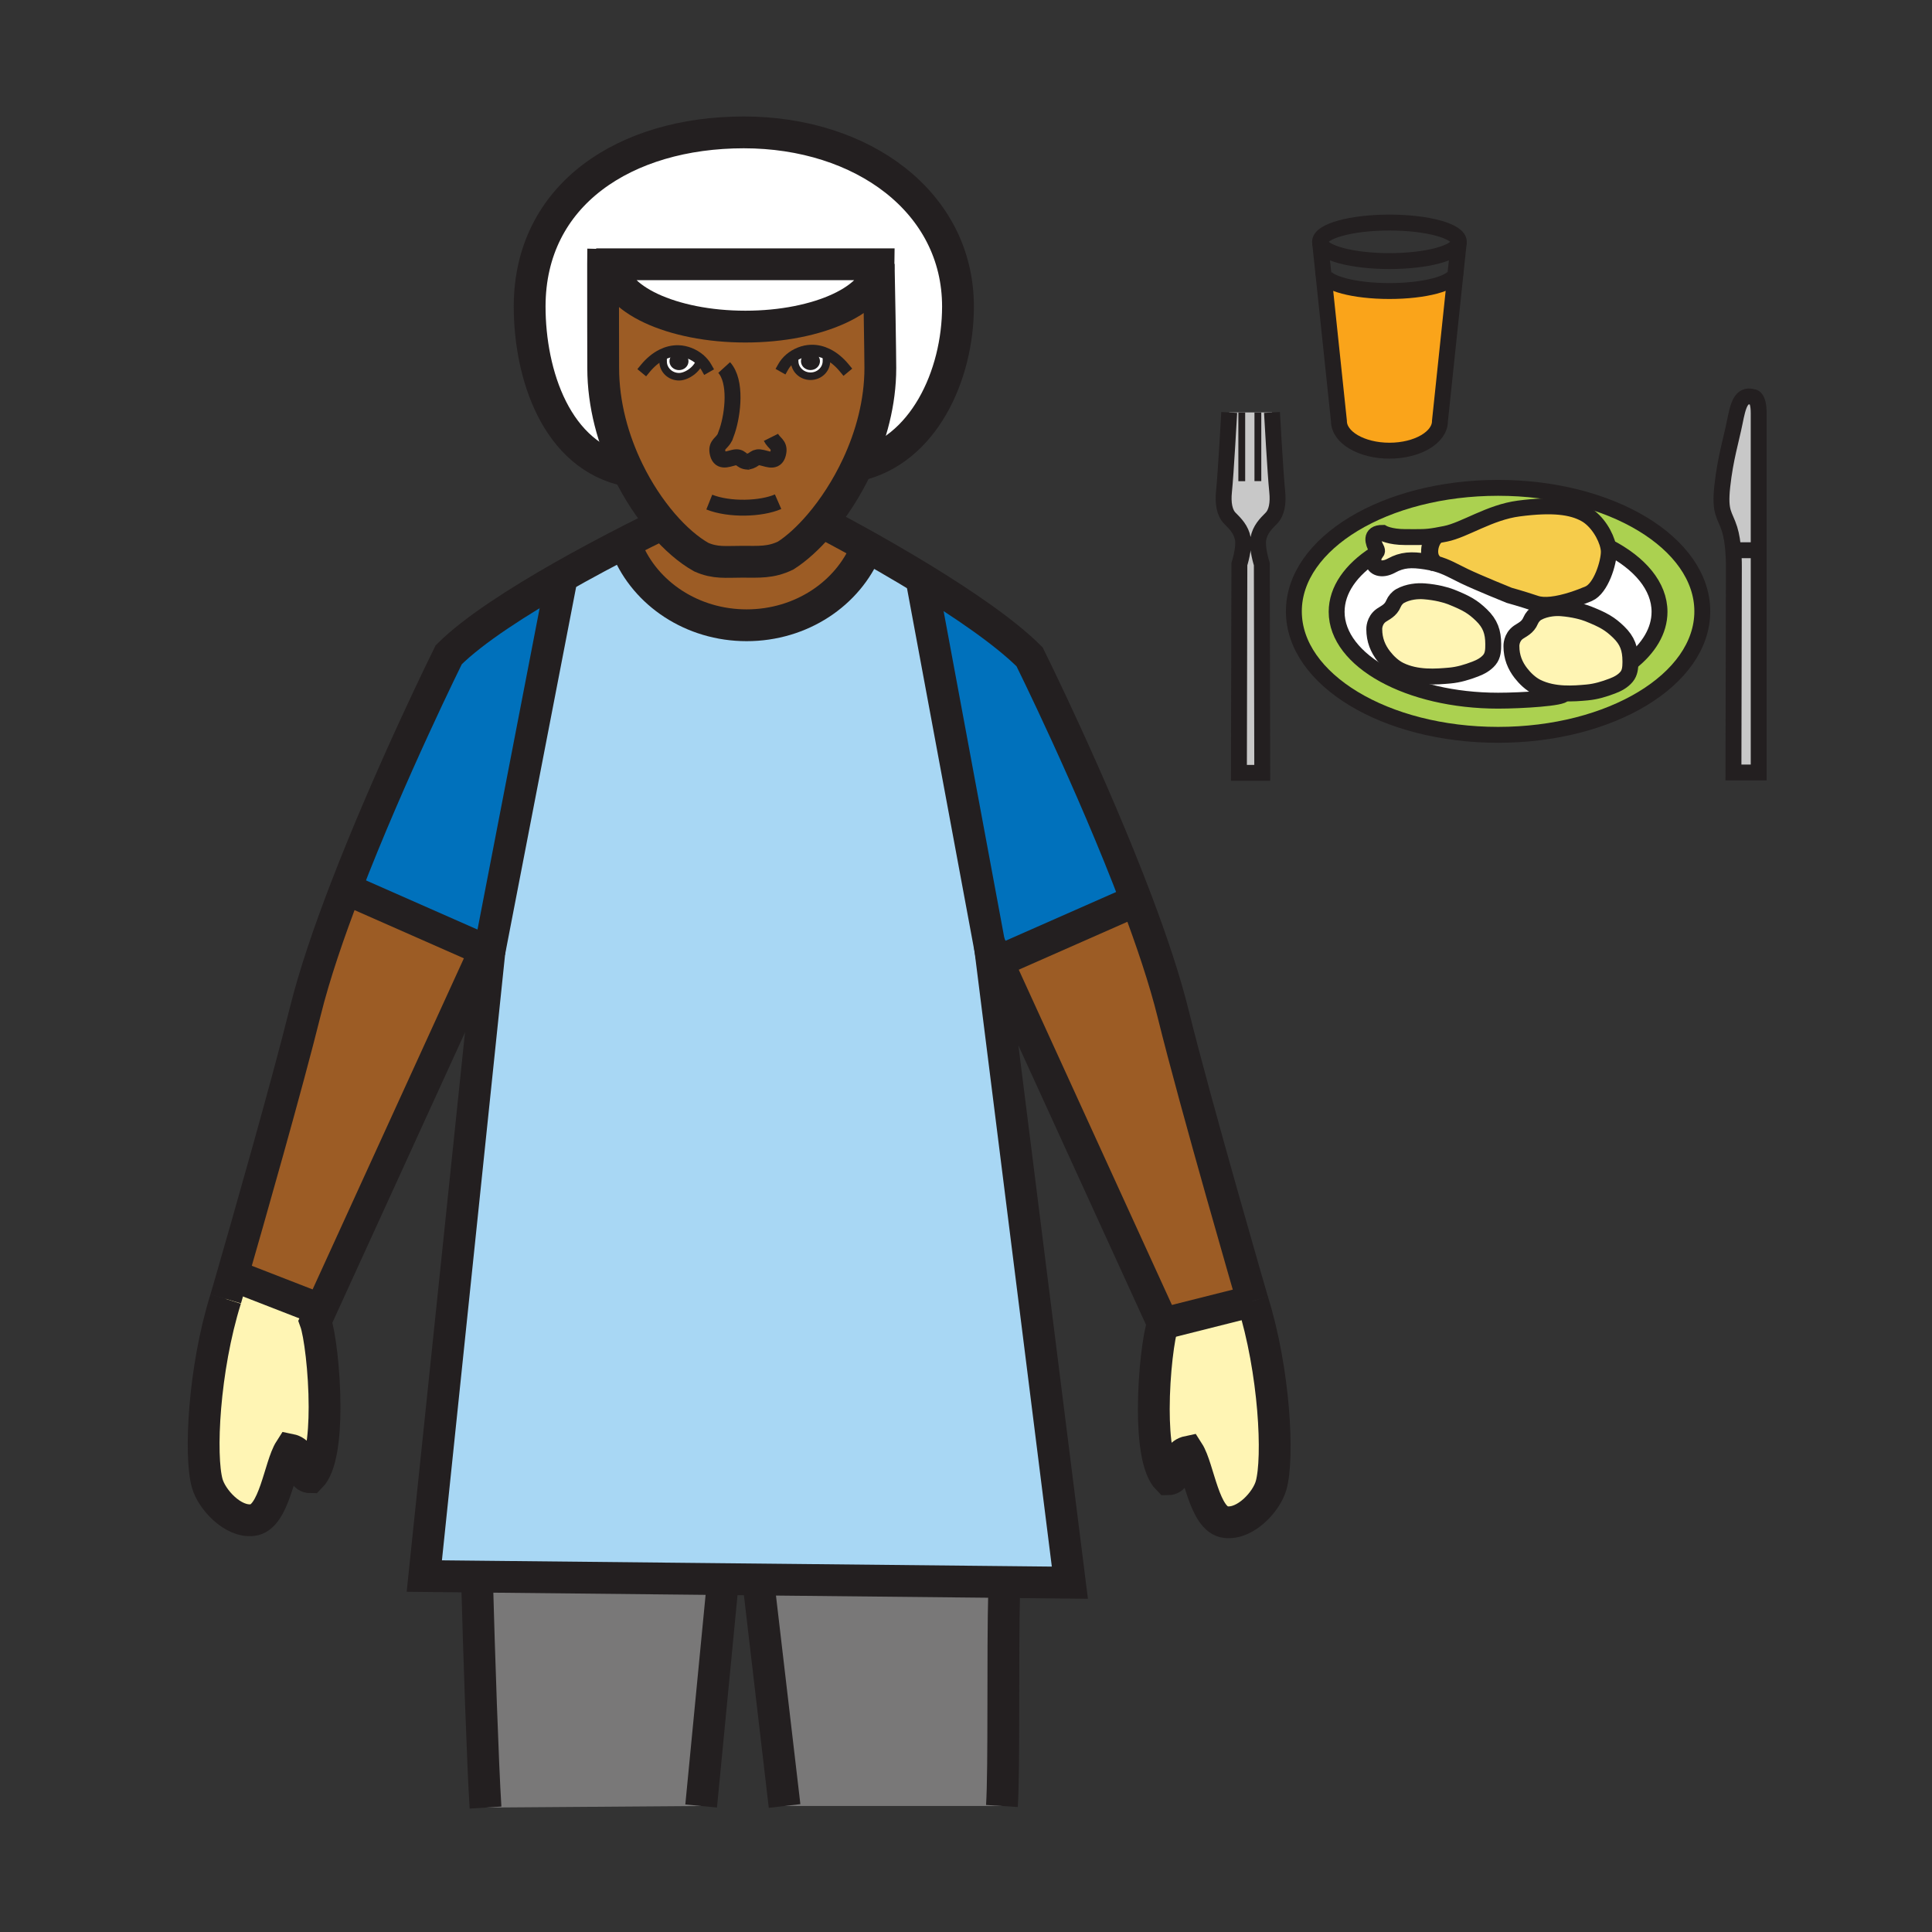 <?xml version="1.0" encoding="iso-8859-1"?>
<!-- Generator: Adobe Illustrator 12.0.1, SVG Export Plug-In . SVG Version: 6.00 Build 51448)  -->
<!DOCTYPE svg PUBLIC "-//W3C//DTD SVG 1.1//EN" "http://www.w3.org/Graphics/SVG/1.1/DTD/svg11.dtd">
<svg  version="1.1" id="Layer_1" xmlns="http://www.w3.org/2000/svg" xmlns:xlink="http://www.w3.org/1999/xlink" width="850.394" height="850.394"
	 viewBox="0 0 850.394 850.394" style="overflow:visible;enable-background:new 0 0 850.394 850.394;" xml:space="preserve">
<rect x="0" y="0" width="850.394" height="850.394" fill="#333333" stroke="none"/>
<g id="XMLID_1_">
	<g>
		<path style="fill:#FFFFFF;" d="M609.09,288.85c1.771,2.28,4.24,4.71,7.09,6.1c7.45,3.66,16.141,2.92,21.98,2.4
			c3.95-0.36,7.479-1.45,11.2-2.86c2.35-0.9,4.62-2.11,6.239-4.07c1.61-1.95,1.681-4.45,1.67-6.9c-0.02-5.37-1.31-9.03-5.18-12.77
			c-3.82-3.69-6.58-5.29-13.43-8.03c-2.12-0.84-6.4-2.03-11.71-2.44c-3-0.24-7.12,0.12-10.61,2.03c-1.25,0.68-2.41,2.04-2.979,3.41
			c-1.261,3.04-3.721,3.96-5.351,5.1c-3.27,2.29-3.109,6.1-3.109,6.1C604.9,281.72,606.52,285.55,609.09,288.85z M676.03,265.64
			c1.91,0.64,4.25,0.72,6.75,0.46l0.189,1.74c-2.08,0.26-4.27,0.84-6.26,1.93c-1.25,0.68-2.41,2.04-2.979,3.4
			c-1.261,3.04-3.711,3.97-5.351,5.11c-3.27,2.28-3.11,6.1-3.11,6.1c0,4.8,1.62,8.63,4.181,11.92c1.78,2.28,4.25,4.71,7.09,6.11
			c3.78,1.85,7.87,2.58,11.75,2.77l-0.01,0.26c0,1.81-18.391,2.97-28.88,2.97c-39.25,0-71.061-17.51-71.061-39.12
			c0-9.65,6.34-18.47,16.851-25.29c-0.36,0.59-0.681,1.47-0.681,3.06c0,2.75,3.57,4.3,7.91,1.92c4.79-2.64,8.82-2.8,15.21-1.8
			c1.601,0.25,3,0.55,4.29,0.9c4.89,1.32,7.98,3.3,12.72,5.57c5.99,2.88,19.65,8.39,19.65,8.39S669.56,263.48,676.03,265.64z"/>
		<path style="fill:#FFFFFF;" d="M687.32,267.73c-1.29-0.1-2.79-0.09-4.351,0.11l-0.189-1.74c5.989-0.62,12.83-3.2,16.489-4.77
			c5.44-2.33,8.87-13.66,8.87-18.45c0-0.67-0.08-1.4-0.25-2.18c13.891,7.14,22.57,17.3,22.57,28.59c0,8.34-4.74,16.07-12.82,22.42
			c0-0.24,0-0.49,0-0.73c-0.02-5.37-1.31-9.03-5.18-12.77c-3.82-3.69-6.58-5.29-13.43-8.03
			C696.92,269.34,692.62,268.15,687.32,267.73z"/>
		<path style="fill:#ABD150;" d="M605.2,243.99c-0.01,0.01-0.01,0.01-0.01,0.01c-10.511,6.82-16.851,15.64-16.851,25.29
			c0,21.61,31.811,39.12,71.061,39.12c10.489,0,28.88-1.16,28.88-2.97l0.01-0.26c3.78,0.19,7.36-0.12,10.24-0.38
			c3.95-0.36,7.479-1.44,11.189-2.85c2.37-0.9,4.63-2.11,6.25-4.07c1.45-1.75,1.65-3.97,1.67-6.17
			c8.08-6.35,12.82-14.08,12.82-22.42c0-11.29-8.68-21.45-22.57-28.59c-0.979-4.84-4.89-11.47-10.05-14.36
			c-5.99-3.35-14.53-4.45-29.35-2.51c-12.82,1.67-23.84,9.45-32.23,11.13c-1.64,0.33-2.97,0.58-4.13,0.78
			c-4.77,0.82-6.479,0.66-13.6,0.66c-6.811,0-9.95-1.85-9.95-1.85c-5.87-0.01-4.07,4.48-2.811,6.82
			C606.58,242.86,605.84,242.96,605.2,243.99z M659.4,214.73c49.64,0,89.89,24.34,89.89,54.36s-40.25,54.36-89.89,54.36
			c-49.641,0-89.891-24.34-89.891-54.36S609.76,214.73,659.4,214.73z"/>
		<path style="fill:#FAA41A;" d="M640.64,120.46l-6.83,64.9c0,7.18-9.949,13.01-22.229,13.01s-22.23-5.83-22.23-13.01l-6.84-64.91
			h0.04c0.78,4.25,13.47,7.65,29.021,7.65c15.55,0,28.239-3.4,29.02-7.65L640.64,120.46z"/>
		<path style="fill:#F6CC4B;" d="M707.89,240.7c0.17,0.78,0.25,1.51,0.25,2.18c0,4.79-3.43,16.12-8.87,18.45
			c-3.659,1.57-10.5,4.15-16.489,4.77c-2.5,0.26-4.84,0.18-6.75-0.46c-6.471-2.16-11.74-3.6-11.74-3.6s-13.66-5.51-19.65-8.39
			c-4.739-2.27-7.83-4.25-12.72-5.57c-4-2.25-3.09-9.31,0.21-12.34c1.16-0.2,2.49-0.45,4.13-0.78c8.391-1.68,19.41-9.46,32.23-11.13
			c14.819-1.94,23.359-0.84,29.35,2.51C703,229.23,706.91,235.86,707.89,240.7z"/>
		<path style="fill:#FFF5B4;" d="M632.13,235.74c-3.3,3.03-4.21,10.09-0.21,12.34c-1.29-0.35-2.689-0.65-4.29-0.9
			c-6.39-1-10.42-0.84-15.21,1.8c-4.34,2.38-7.91,0.83-7.91-1.92c0-1.59,0.32-2.47,0.681-3.06c0,0,0,0,0.01-0.01
			c0.64-1.03,1.38-1.13,0.569-2.62c-1.26-2.34-3.06-6.83,2.811-6.82c0,0,3.14,1.85,9.95,1.85
			C625.65,236.4,627.36,236.56,632.13,235.74z"/>
		<path style="fill:#C8C8C8;" d="M541.06,181.54h18.82c0,0,1.51,27.28,2.3,34.79c0.53,5.06-0.189,9.39-2.62,11.81
			c-2.42,2.43-4.909,4.92-5.68,9c-0.76,4.09,1.53,11.17,1.53,11.17l0.189,91.87h-10.27l0.2-91.87c0,0,2.29-7.08,1.529-11.17
			c-0.77-4.08-3.26-6.57-5.68-9c-2.43-2.42-3.149-6.75-2.62-11.81C539.55,208.82,541.06,181.54,541.06,181.54z"/>
		<path style="fill:#C8C8C8;" d="M774.11,242.19c0,44.72,0,97.83,0,97.83H763l0.19-90.33c0,0,0.06-3.38-0.29-7.5H774.11z"/>
		<path style="fill:#C8C8C8;" d="M774.11,181.9c0,3.06,0,29.71,0,60.29H762.9c-0.25-3.03-0.721-6.47-1.601-9.26
			c-2.069-6.59-4.52-6.96-3.2-19.01c1.32-12.06,3.86-20.04,5.471-28.06c1.5-7.53,2.75-12.55,7.91-11.11
			C771.48,174.75,774.11,174.37,774.11,181.9z"/>
		<path style="fill:#FFF5B4;" d="M717.64,290.98c0,0.24,0,0.49,0,0.73c-0.02,2.2-0.22,4.42-1.67,6.17
			c-1.62,1.96-3.88,3.17-6.25,4.07c-3.71,1.41-7.239,2.49-11.189,2.85c-2.88,0.26-6.46,0.57-10.24,0.38
			c-3.88-0.19-7.97-0.92-11.75-2.77c-2.84-1.4-5.31-3.83-7.09-6.11c-2.561-3.29-4.181-7.12-4.181-11.92c0,0-0.159-3.82,3.11-6.1
			c1.64-1.14,4.09-2.07,5.351-5.11c0.569-1.36,1.729-2.72,2.979-3.4c1.99-1.09,4.18-1.67,6.26-1.93c1.561-0.2,3.061-0.21,4.351-0.11
			c5.3,0.42,9.6,1.61,11.71,2.45c6.85,2.74,9.609,4.34,13.43,8.03C716.33,281.95,717.62,285.61,717.64,290.98z"/>
		<path style="fill:#FFF5B4;" d="M657.27,283.52c0.011,2.45-0.06,4.95-1.67,6.9c-1.619,1.96-3.89,3.17-6.239,4.07
			c-3.721,1.41-7.25,2.5-11.2,2.86c-5.84,0.52-14.53,1.26-21.98-2.4c-2.85-1.39-5.319-3.82-7.09-6.1
			c-2.57-3.3-4.189-7.13-4.189-11.93c0,0-0.16-3.81,3.109-6.1c1.63-1.14,4.09-2.06,5.351-5.1c0.569-1.37,1.729-2.73,2.979-3.41
			c3.49-1.91,7.61-2.27,10.61-2.03c5.31,0.41,9.59,1.6,11.71,2.44c6.85,2.74,9.609,4.34,13.43,8.03
			C655.96,274.49,657.25,278.15,657.27,283.52z"/>
		<path style="fill:#FFF5B4;" d="M551.36,572.66c9.699,30.93,11.54,69.06,8.14,81.13c-1.98,7.14-11.22,17.229-19.94,16.2
			c-9.649-1.04-11.859-23.771-16.52-31.01c-7.29,1.52-3.55,12.149-8.94,12.149c-4.67-4.649-6.239-17.49-6.239-30.92
			c0-15.86,2.18-32.56,4.029-37.61L551.36,572.66z"/>
		<path style="fill:#FFF5B4;" d="M141.19,576.54l-2.35,5.15c1.84,5.05,4.02,21.729,4.02,37.579c0,13.45-1.57,26.301-6.24,30.961
			c-5.36,0-1.65-10.66-8.97-12.141c-4.64,7.22-6.85,29.94-16.5,31c-8.69,1.03-17.94-9.08-19.94-16.2
			c-3.39-12.1-1.57-50.199,8.14-81.159c0,0,1.11-3.811,2.95-10.211L104,562l36,14L141.19,576.54z"/>
		<path style="fill:#797878;" d="M318.03,695.07L318,698l-9.38,96.93l-94.91,0.7c-1.22-18.97-2.86-68.21-3.71-99.63l0.02-2.04
			L318.03,695.07z"/>
		<path style="fill:#797878;" d="M442.04,696.34L442,700c-0.74,27.76,0.07,78.33-0.99,94.93h-95.67L334,698l0.03-2.77L442.04,696.34
			z"/>
		<path style="fill:#FFFFFF;" d="M265.46,116.31c-0.04,13.75,0.05,41.78,0.05,45.67c0,16.16,4.41,31.82,10.97,45.27
			c-31.78-6.27-43.35-42.76-43.35-72.34c0-49.42,42.21-76.64,94.27-76.64c52.07,0,94.27,30.64,94.27,76.64
			c0,30.41-15.22,63.56-44.25,69.95c6.02-12.91,10.07-27.69,10.07-42.88c0-5.29-0.54-39.04-0.72-45.65H269.42L265.46,116.31z"/>
		<path style="fill:#FFFFFF;" d="M386.77,116.33c0,15.15-26.27,27.43-58.67,27.43c-32.41,0-58.68-12.28-58.68-27.43H386.77z"/>
		<path style="fill:#231F20;" d="M298.87,156.74c1.39,0,2.52,1.01,2.52,2.26c0,1.24-1.13,2.25-2.52,2.25c-1.4,0-2.54-1.01-2.54-2.25
			C296.33,157.75,297.47,156.74,298.87,156.74z"/>
		<path style="fill:#231F20;" d="M356.73,156.72c1.4,0,2.53,1.02,2.53,2.26c0,1.24-1.13,2.25-2.53,2.25c-1.39,0-2.52-1.01-2.52-2.25
			C354.21,157.74,355.34,156.72,356.73,156.72z"/>
		<path style="fill:#FFFFFF;" d="M363.77,158.92c0,3.69-3.14,6.68-6.99,6.68c-3.87,0-7.01-2.99-7.01-6.68
			c0-0.52-0.07-0.75-0.08-0.98l-2.01-0.01c2.59-2.22,6.04-3.61,9.39-3.69c2.52-0.05,4.87,0.53,7.01,1.58l-0.48,1.04
			C363.85,157.44,363.77,157.91,363.77,158.92z M359.26,158.98c0-1.24-1.13-2.26-2.53-2.26c-1.39,0-2.52,1.02-2.52,2.26
			c0,1.24,1.13,2.25,2.52,2.25C358.13,161.23,359.26,160.22,359.26,158.98z"/>
		<path style="fill:#9C5C25;" d="M329.21,203.2c-0.01,0-0.02,0-0.02,0c-0.09,0.02-0.18,0.04-0.27,0.05l0.59-0.04
			C329.41,203.21,329.31,203.21,329.21,203.2z M298.89,165.82c3.82,0,8.97-4.01,9.1-7.67c-2.6-2.23-6.04-3.62-9.4-3.7
			c-2.56-0.06-4.94,0.55-7.12,1.62l0.53,1.16c-0.18,0.52-0.12,0.98-0.12,1.9C291.88,162.82,295.02,165.82,298.89,165.82z
			 M349.77,158.92c0,3.69,3.14,6.68,7.01,6.68c3.85,0,6.99-2.99,6.99-6.68c0-1.01,0.08-1.48-0.17-2.06l0.48-1.04
			c-2.14-1.05-4.49-1.63-7.01-1.58c-3.35,0.08-6.8,1.47-9.39,3.69l2.01,0.01C349.7,158.17,349.77,158.4,349.77,158.92z
			 M386.77,116.33c0.18,6.61,0.72,40.36,0.72,45.65c0,15.19-4.05,29.97-10.07,42.88c-4.7,10.07-10.58,19-16.67,26.13
			c-5.02,5.87-10.18,10.52-14.92,13.54c-6.63,3.19-11.67,2.73-19.33,2.73c-7.08,0-11.62,0.71-17.84-2.04
			c-5.5-3.08-11.38-8.13-16.98-14.64c-5.57-6.48-10.86-14.43-15.2-23.33c-6.56-13.45-10.97-29.11-10.97-45.27
			c0-3.89-0.09-31.92-0.05-45.67l3.96,0.02c0,15.15,26.27,27.43,58.68,27.43C360.5,143.76,386.77,131.48,386.77,116.33z"/>
		<path style="fill:#FFFFFF;" d="M298.89,165.82c-3.87,0-7.01-3-7.01-6.69c0-0.92-0.06-1.38,0.12-1.9l-0.53-1.16
			c2.18-1.07,4.56-1.68,7.12-1.62c3.36,0.08,6.8,1.47,9.4,3.7C307.86,161.81,302.71,165.82,298.89,165.82z M296.33,159
			c0,1.24,1.14,2.25,2.54,2.25c1.39,0,2.52-1.01,2.52-2.25c0-1.25-1.13-2.26-2.52-2.26C297.47,156.74,296.33,157.75,296.33,159z"/>
		<path style="fill:#9C5C25;" d="M381.81,240.67l-0.49,0.87c-8.04,19.68-28.59,33.68-52.67,33.68c-24.04,0-44.56-13.96-52.63-33.6
			l-5.33-0.49c10.43-5.43,18.4-9.31,20.99-10.55c5.6,6.51,11.48,11.56,16.98,14.64c6.22,2.75,10.76,2.04,17.84,2.04
			c7.66,0,12.7,0.46,19.33-2.73c4.74-3.02,9.9-7.67,14.92-13.54l3.35,0.06C364.1,231.05,371.3,234.78,381.81,240.67z"/>
		<path style="fill:#9C5C25;" d="M153.18,391.68l60.32,26.59l-72.31,158.27L140,576l-36-14l-1.7-0.48
			c6.9-23.93,24.08-84.05,32.07-116.289c3.97-16.061,10.43-34.96,17.74-53.96L153.18,391.68z"/>
		<path style="fill:#9C5C25;" d="M516.36,446.15c10.09,40.859,35,126.51,35,126.51L511.89,582.6l-72.77-159.28L442,422l56.88-25.08
			l1.43-0.31C506.92,414.11,512.7,431.34,516.36,446.15z"/>
		<path style="fill:#A8D7F4;" d="M470.92,696.64l-28.88-0.3l-108.01-1.109l-16-0.16l-108.01-1.11l-23.26-0.24l28.64-274.69
			l31.94-165.19v-0.01c2.35-1.33,4.67-2.64,6.96-3.9c5.82-3.21,11.39-6.19,16.39-8.8l5.33,0.49c8.07,19.64,28.59,33.6,52.63,33.6
			c24.08,0,44.63-14,52.67-33.68l0.49-0.87c5.21,2.93,11.23,6.38,17.59,10.17c2.19,1.31,4.43,2.65,6.68,4.03l-0.37,0.61
			l30.22,162.66L470.92,696.64z"/>
		<path style="fill:#0071BC;" d="M213.5,418.27l-60.32-26.59l-1.07-0.41c19.64-51.11,45.39-103.05,45.39-103.05
			c10.97-10.97,31-23.67,49.84-34.39v0.01L215.4,419.03l-0.01,0.07L213.5,418.27z"/>
		<path style="fill:#0071BC;" d="M500.31,396.61l-1.43,0.31L442,422l-2.88,1.32l-3.5-7.66l0.31,2.48l-30.22-162.66l0.37-0.61
			c17.46,10.69,36.189,23.33,47.12,34.26C453.2,289.13,480.48,344.12,500.31,396.61z"/>
	</g>
	<g>
		<path style="fill:none;stroke:#231F20;stroke-width:14;" d="M99.35,571.73c0,0,1.11-3.811,2.95-10.211
			c6.9-23.93,24.08-84.05,32.07-116.289c3.97-16.061,10.43-34.96,17.74-53.96c19.64-51.11,45.39-103.05,45.39-103.05
			c10.97-10.97,31-23.67,49.84-34.39c2.35-1.33,4.67-2.64,6.96-3.9c5.82-3.21,11.39-6.19,16.39-8.8
			c10.43-5.43,18.4-9.31,20.99-10.55c0.59-0.28,0.9-0.43,0.9-0.43"/>
		<path style="fill:none;stroke:#231F20;stroke-width:14;" d="M215.11,414.75l-1.61,3.52l-72.31,158.27l-2.35,5.15
			c1.84,5.05,4.02,21.729,4.02,37.579c0,13.45-1.57,26.301-6.24,30.961c-5.36,0-1.65-10.66-8.97-12.141
			c-4.64,7.22-6.85,29.94-16.5,31c-8.69,1.03-17.94-9.08-19.94-16.2c-3.39-12.1-1.57-50.199,8.14-81.159"/>
		<path style="fill:none;stroke:#231F20;stroke-width:14;" d="M213.71,795.63c-1.22-18.97-2.86-68.21-3.71-99.63"/>
		<path style="fill:none;stroke:#231F20;stroke-width:14;" d="M551.36,572.66c0,0-24.91-85.65-35-126.51
			c-3.66-14.811-9.44-32.041-16.051-49.541C480.48,344.12,453.2,289.13,453.2,289.13c-10.931-10.93-29.66-23.57-47.12-34.26
			c-2.25-1.38-4.49-2.72-6.68-4.03c-6.36-3.79-12.38-7.24-17.59-10.17c-10.51-5.89-17.71-9.62-17.71-9.62"/>
		<path style="fill:none;stroke:#231F20;stroke-width:14;" d="M441.01,794.93c1.061-16.6,0.25-67.17,0.99-94.93"/>
		<line style="fill:none;stroke:#231F20;stroke-width:14;" x1="318" y1="698" x2="308.62" y2="794.93"/>
		<line style="fill:none;stroke:#231F20;stroke-width:14;" x1="345.34" y1="794.93" x2="334" y2="698"/>
		<path style="fill:none;stroke:#231F20;stroke-width:14;" d="M216.32,410.24l-0.92,8.79l-28.64,274.69l23.26,0.24l108.01,1.11
			l16,0.16l108.01,1.109l28.88,0.3l-34.99-278.5l-0.31-2.48l3.5,7.66l72.77,159.28c-1.85,5.051-4.029,21.75-4.029,37.61
			c0,13.43,1.569,26.271,6.239,30.92c5.391,0,1.65-10.63,8.94-12.149c4.66,7.239,6.87,29.97,16.52,31.01
			c8.721,1.029,17.96-9.061,19.94-16.2c3.4-12.07,1.56-50.2-8.14-81.13"/>
		<path style="fill:none;stroke:#231F20;stroke-width:4.988;stroke-linecap:square;stroke-miterlimit:10;" d="M284.06,162.14
			c2.07-2.51,4.57-4.68,7.41-6.07c2.18-1.07,4.56-1.68,7.12-1.62c3.36,0.08,6.8,1.47,9.4,3.7c1.17,1,2.16,2.18,2.9,3.48"/>
		<path style="fill:none;stroke:#231F20;stroke-width:3.325;stroke-linecap:square;stroke-miterlimit:10;" d="M308,158
			c0,0.05,0,0.1-0.01,0.15c-0.13,3.66-5.28,7.67-9.1,7.67c-3.87,0-7.01-3-7.01-6.69c0-0.92-0.06-1.38,0.12-1.9"/>
		<path style="fill:none;stroke:#231F20;stroke-width:4.988;stroke-linecap:square;stroke-miterlimit:10;" d="M371.6,161.93
			c-2.1-2.54-4.63-4.73-7.52-6.11c-2.14-1.05-4.49-1.63-7.01-1.58c-3.35,0.08-6.8,1.47-9.39,3.69c-1.17,1.01-2.17,2.19-2.91,3.5"/>
		<path style="fill:none;stroke:#231F20;stroke-width:3.325;stroke-linecap:square;stroke-miterlimit:10;" d="M349.69,157.94
			c0.01,0.23,0.08,0.46,0.08,0.98c0,3.69,3.14,6.68,7.01,6.68c3.85,0,6.99-2.99,6.99-6.68c0-1.01,0.08-1.48-0.17-2.06"/>
		<path style="fill:none;stroke:#231F20;stroke-width:7;" d="M312.2,221c8.81,3.52,22.79,3.1,30.29-0.17"/>
		<path style="fill:none;stroke:#231F20;stroke-width:14;" d="M386.77,116.33c0.18,6.61,0.72,40.36,0.72,45.65
			c0,15.19-4.05,29.97-10.07,42.88c-4.7,10.07-10.58,19-16.67,26.13c-5.02,5.87-10.18,10.52-14.92,13.54
			c-6.63,3.19-11.67,2.73-19.33,2.73c-7.08,0-11.62,0.71-17.84-2.04c-5.5-3.08-11.38-8.13-16.98-14.64
			c-5.57-6.48-10.86-14.43-15.2-23.33c-6.56-13.45-10.97-29.11-10.97-45.27c0-3.89-0.09-31.92-0.05-45.67
			c0.02-3.11,0.03-5.49,0.06-6.7"/>
		<path style="fill:none;stroke:#231F20;stroke-width:7;" d="M329.21,203.2c3.31-0.62,2.72-2.59,6.3-1.72
			c3.09,0.75,6.36,2.29,7.13-2.54c0.54-3.33-1.96-3.76-3.29-6.44"/>
		<path style="fill:none;stroke:#231F20;stroke-width:7;" d="M318.75,161.77c5.53,6.09,3.85,20.37,1.38,27.8l-1.05,2.9
			c-1.32,2.67-3.82,3.1-3.29,6.43c0.77,4.83,4.05,3.29,7.13,2.54c3.57-0.86,2.75,1.62,6.27,1.76c0,0,0.01,0,0.02,0
			c0.1,0.01,0.2,0.01,0.3,0.01l-0.59,0.04c0.09-0.01,0.18-0.03,0.27-0.05"/>
		<path style="fill:none;stroke:#231F20;stroke-width:3.325;" d="M301.39,159c0,1.24-1.13,2.25-2.52,2.25
			c-1.4,0-2.54-1.01-2.54-2.25c0-1.25,1.14-2.26,2.54-2.26C300.26,156.74,301.39,157.75,301.39,159z"/>
		<path style="fill:none;stroke:#231F20;stroke-width:3.325;" d="M359.26,158.98c0,1.24-1.13,2.25-2.53,2.25
			c-1.39,0-2.52-1.01-2.52-2.25c0-1.24,1.13-2.26,2.52-2.26C358.13,156.72,359.26,157.74,359.26,158.98z"/>
		<line style="fill:none;stroke:#231F20;stroke-width:14;" x1="104" y1="562" x2="140" y2="576"/>
		<line style="fill:none;stroke:#231F20;stroke-width:14;" x1="551.36" y1="572.66" x2="511.89" y2="582.6"/>
		<polyline style="fill:none;stroke:#231F20;stroke-width:14;" points="153.18,391.68 213.5,418.27 215.39,419.1 		"/>
		<line style="fill:none;stroke:#231F20;stroke-width:14;" x1="498.88" y1="396.92" x2="442" y2="422"/>
		<path style="fill:none;stroke:#231F20;stroke-width:14;" d="M381.32,241.54c-8.04,19.68-28.59,33.68-52.67,33.68
			c-24.04,0-44.56-13.96-52.63-33.6"/>
		<polyline style="fill:none;stroke:#231F20;stroke-width:14;" points="247.34,253.84 215.4,419.03 215.39,419.1 		"/>
		<polyline style="fill:none;stroke:#231F20;stroke-width:14;" points="405.71,255.48 435.93,418.14 437.65,427.39 		"/>
		<path style="fill:none;stroke:#231F20;stroke-width:14;" d="M276.5,207.25c-0.01,0-0.01,0-0.02,0
			c-31.78-6.27-43.35-42.76-43.35-72.34c0-49.42,42.21-76.64,94.27-76.64c52.07,0,94.27,30.64,94.27,76.64
			c0,30.41-15.22,63.56-44.25,69.95c-0.13,0.03-0.26,0.06-0.39,0.09"/>
		<path style="fill:none;stroke:#231F20;stroke-width:14;" d="M386.77,116.33c0,15.15-26.27,27.43-58.67,27.43
			c-32.41,0-58.68-12.28-58.68-27.43H386.77z"/>
		<path style="fill:none;stroke:#231F20;stroke-width:7;" d="M642.12,106.44c0,0.16-0.021,0.33-0.05,0.49
			c-0.91,4.45-14.21,7.99-30.49,7.99s-29.59-3.54-30.5-7.99c-0.03-0.16-0.05-0.33-0.05-0.49c0-4.69,13.68-8.48,30.55-8.48
			S642.12,101.75,642.12,106.44z"/>
		<path style="fill:none;stroke:#231F20;stroke-width:7;" d="M640.63,120.03c0,0.14-0.01,0.28-0.04,0.42
			c-0.78,4.25-13.47,7.65-29.02,7.65c-15.551,0-28.24-3.4-29.021-7.65c-0.03-0.14-0.04-0.28-0.04-0.42"/>
		<path style="fill:none;stroke:#231F20;stroke-width:7;" d="M581.03,106.44l0.05,0.49l1.43,13.52l6.84,64.91
			c0,7.18,9.95,13.01,22.23,13.01s22.229-5.83,22.229-13.01l6.83-64.9l1.431-13.53l0.05-0.49"/>
		<path style="fill:none;stroke:#231F20;stroke-width:7;" d="M559.88,181.54c0,0,1.51,27.28,2.3,34.79
			c0.53,5.06-0.189,9.39-2.62,11.81c-2.42,2.43-4.909,4.92-5.68,9c-0.76,4.09,1.53,11.17,1.53,11.17l0.189,91.87h-10.27l0.2-91.87
			c0,0,2.29-7.08,1.529-11.17c-0.77-4.08-3.26-6.57-5.68-9c-2.43-2.42-3.149-6.75-2.62-11.81c0.79-7.51,2.3-34.79,2.3-34.79"/>
		<line style="fill:none;stroke:#231F20;stroke-width:3;" x1="546.58" y1="181.57" x2="546.58" y2="211.8"/>
		<line style="fill:none;stroke:#231F20;stroke-width:3;" x1="553.67" y1="181.57" x2="553.67" y2="211.77"/>
		<path style="fill:none;stroke:#231F20;stroke-width:7;" d="M762.9,242.19c0.35,4.12,0.29,7.5,0.29,7.5L763,340.02h11.11
			c0,0,0-53.11,0-97.83c0-30.58,0-57.23,0-60.29c0-7.53-2.63-7.15-2.63-7.15c-5.16-1.44-6.41,3.58-7.91,11.11
			c-1.61,8.02-4.15,16-5.471,28.06c-1.319,12.05,1.131,12.42,3.2,19.01C762.18,235.72,762.65,239.16,762.9,242.19z"/>
		<line style="fill:none;stroke:#231F20;stroke-width:7;" x1="762.9" y1="242.19" x2="774.11" y2="242.19"/>
		<path style="fill:none;stroke:#231F20;stroke-width:7;" d="M749.29,269.09c0,30.02-40.25,54.36-89.89,54.36
			c-49.641,0-89.891-24.34-89.891-54.36s40.25-54.36,89.891-54.36C709.04,214.73,749.29,239.07,749.29,269.09z"/>
		<path style="fill:none;stroke:#231F20;stroke-width:7;" d="M706.76,240.13c0.38,0.19,0.76,0.38,1.13,0.57
			c13.891,7.14,22.57,17.3,22.57,28.59c0,8.34-4.74,16.07-12.82,22.42"/>
		<path style="fill:none;stroke:#231F20;stroke-width:7;" d="M688.28,305.44c0,1.81-18.391,2.97-28.88,2.97
			c-39.25,0-71.061-17.51-71.061-39.12c0-9.65,6.34-18.47,16.851-25.29"/>
		<path style="fill:none;stroke:#231F20;stroke-width:7;" d="M682.78,266.1c-2.5,0.26-4.84,0.18-6.75-0.46
			c-6.471-2.16-11.74-3.6-11.74-3.6s-13.66-5.51-19.65-8.39c-4.739-2.27-7.83-4.25-12.72-5.57c-1.29-0.35-2.689-0.65-4.29-0.9
			c-6.39-1-10.42-0.84-15.21,1.8c-4.34,2.38-7.91,0.83-7.91-1.92c0-1.59,0.32-2.47,0.681-3.06c0,0,0,0,0.01-0.01
			c0.64-1.03,1.38-1.13,0.569-2.62c-1.26-2.34-3.06-6.83,2.811-6.82c0,0,3.14,1.85,9.95,1.85c7.12,0,8.83,0.16,13.6-0.66
			c1.16-0.2,2.49-0.45,4.13-0.78c8.391-1.68,19.41-9.46,32.23-11.13c14.819-1.94,23.359-0.84,29.35,2.51
			c5.16,2.89,9.07,9.52,10.05,14.36c0.17,0.78,0.25,1.51,0.25,2.18c0,4.79-3.43,16.12-8.87,18.45
			C695.61,262.9,688.77,265.48,682.78,266.1z"/>
		<path style="fill:none;stroke:#231F20;stroke-width:7.526;" d="M631.92,248.08c-4-2.25-3.09-9.31,0.21-12.34
			c0.021-0.02,0.04-0.04,0.061-0.06"/>
		<path style="fill:none;stroke:#231F20;stroke-width:7;" d="M613.36,265.72c0.569-1.37,1.729-2.73,2.979-3.41
			c3.49-1.91,7.61-2.27,10.61-2.03c5.31,0.41,9.59,1.6,11.71,2.44c6.85,2.74,9.609,4.34,13.43,8.03c3.87,3.74,5.16,7.4,5.18,12.77
			c0.011,2.45-0.06,4.95-1.67,6.9c-1.619,1.96-3.89,3.17-6.239,4.07c-3.721,1.41-7.25,2.5-11.2,2.86
			c-5.84,0.52-14.53,1.26-21.98-2.4c-2.85-1.39-5.319-3.82-7.09-6.1c-2.57-3.3-4.189-7.13-4.189-11.93c0,0-0.16-3.81,3.109-6.1
			C609.64,269.68,612.1,268.76,613.36,265.72z"/>
		<path style="fill:none;stroke:#231F20;stroke-width:7;" d="M688.29,305.18c-3.88-0.19-7.97-0.92-11.75-2.77
			c-2.84-1.4-5.31-3.83-7.09-6.11c-2.561-3.29-4.181-7.12-4.181-11.92c0,0-0.159-3.82,3.11-6.1c1.64-1.14,4.09-2.07,5.351-5.11
			c0.569-1.36,1.729-2.72,2.979-3.4c1.99-1.09,4.18-1.67,6.26-1.93c1.561-0.2,3.061-0.21,4.351-0.11c5.3,0.42,9.6,1.61,11.71,2.45
			c6.85,2.74,9.609,4.34,13.43,8.03c3.87,3.74,5.16,7.4,5.18,12.77c0,0.24,0,0.49,0,0.73c-0.02,2.2-0.22,4.42-1.67,6.17
			c-1.62,1.96-3.88,3.17-6.25,4.07c-3.71,1.41-7.239,2.49-11.189,2.85C695.65,305.06,692.07,305.37,688.29,305.18z"/>
	</g>
</g>
<rect style="fill:none;" width="850.394" height="850.394"/>
</svg>
